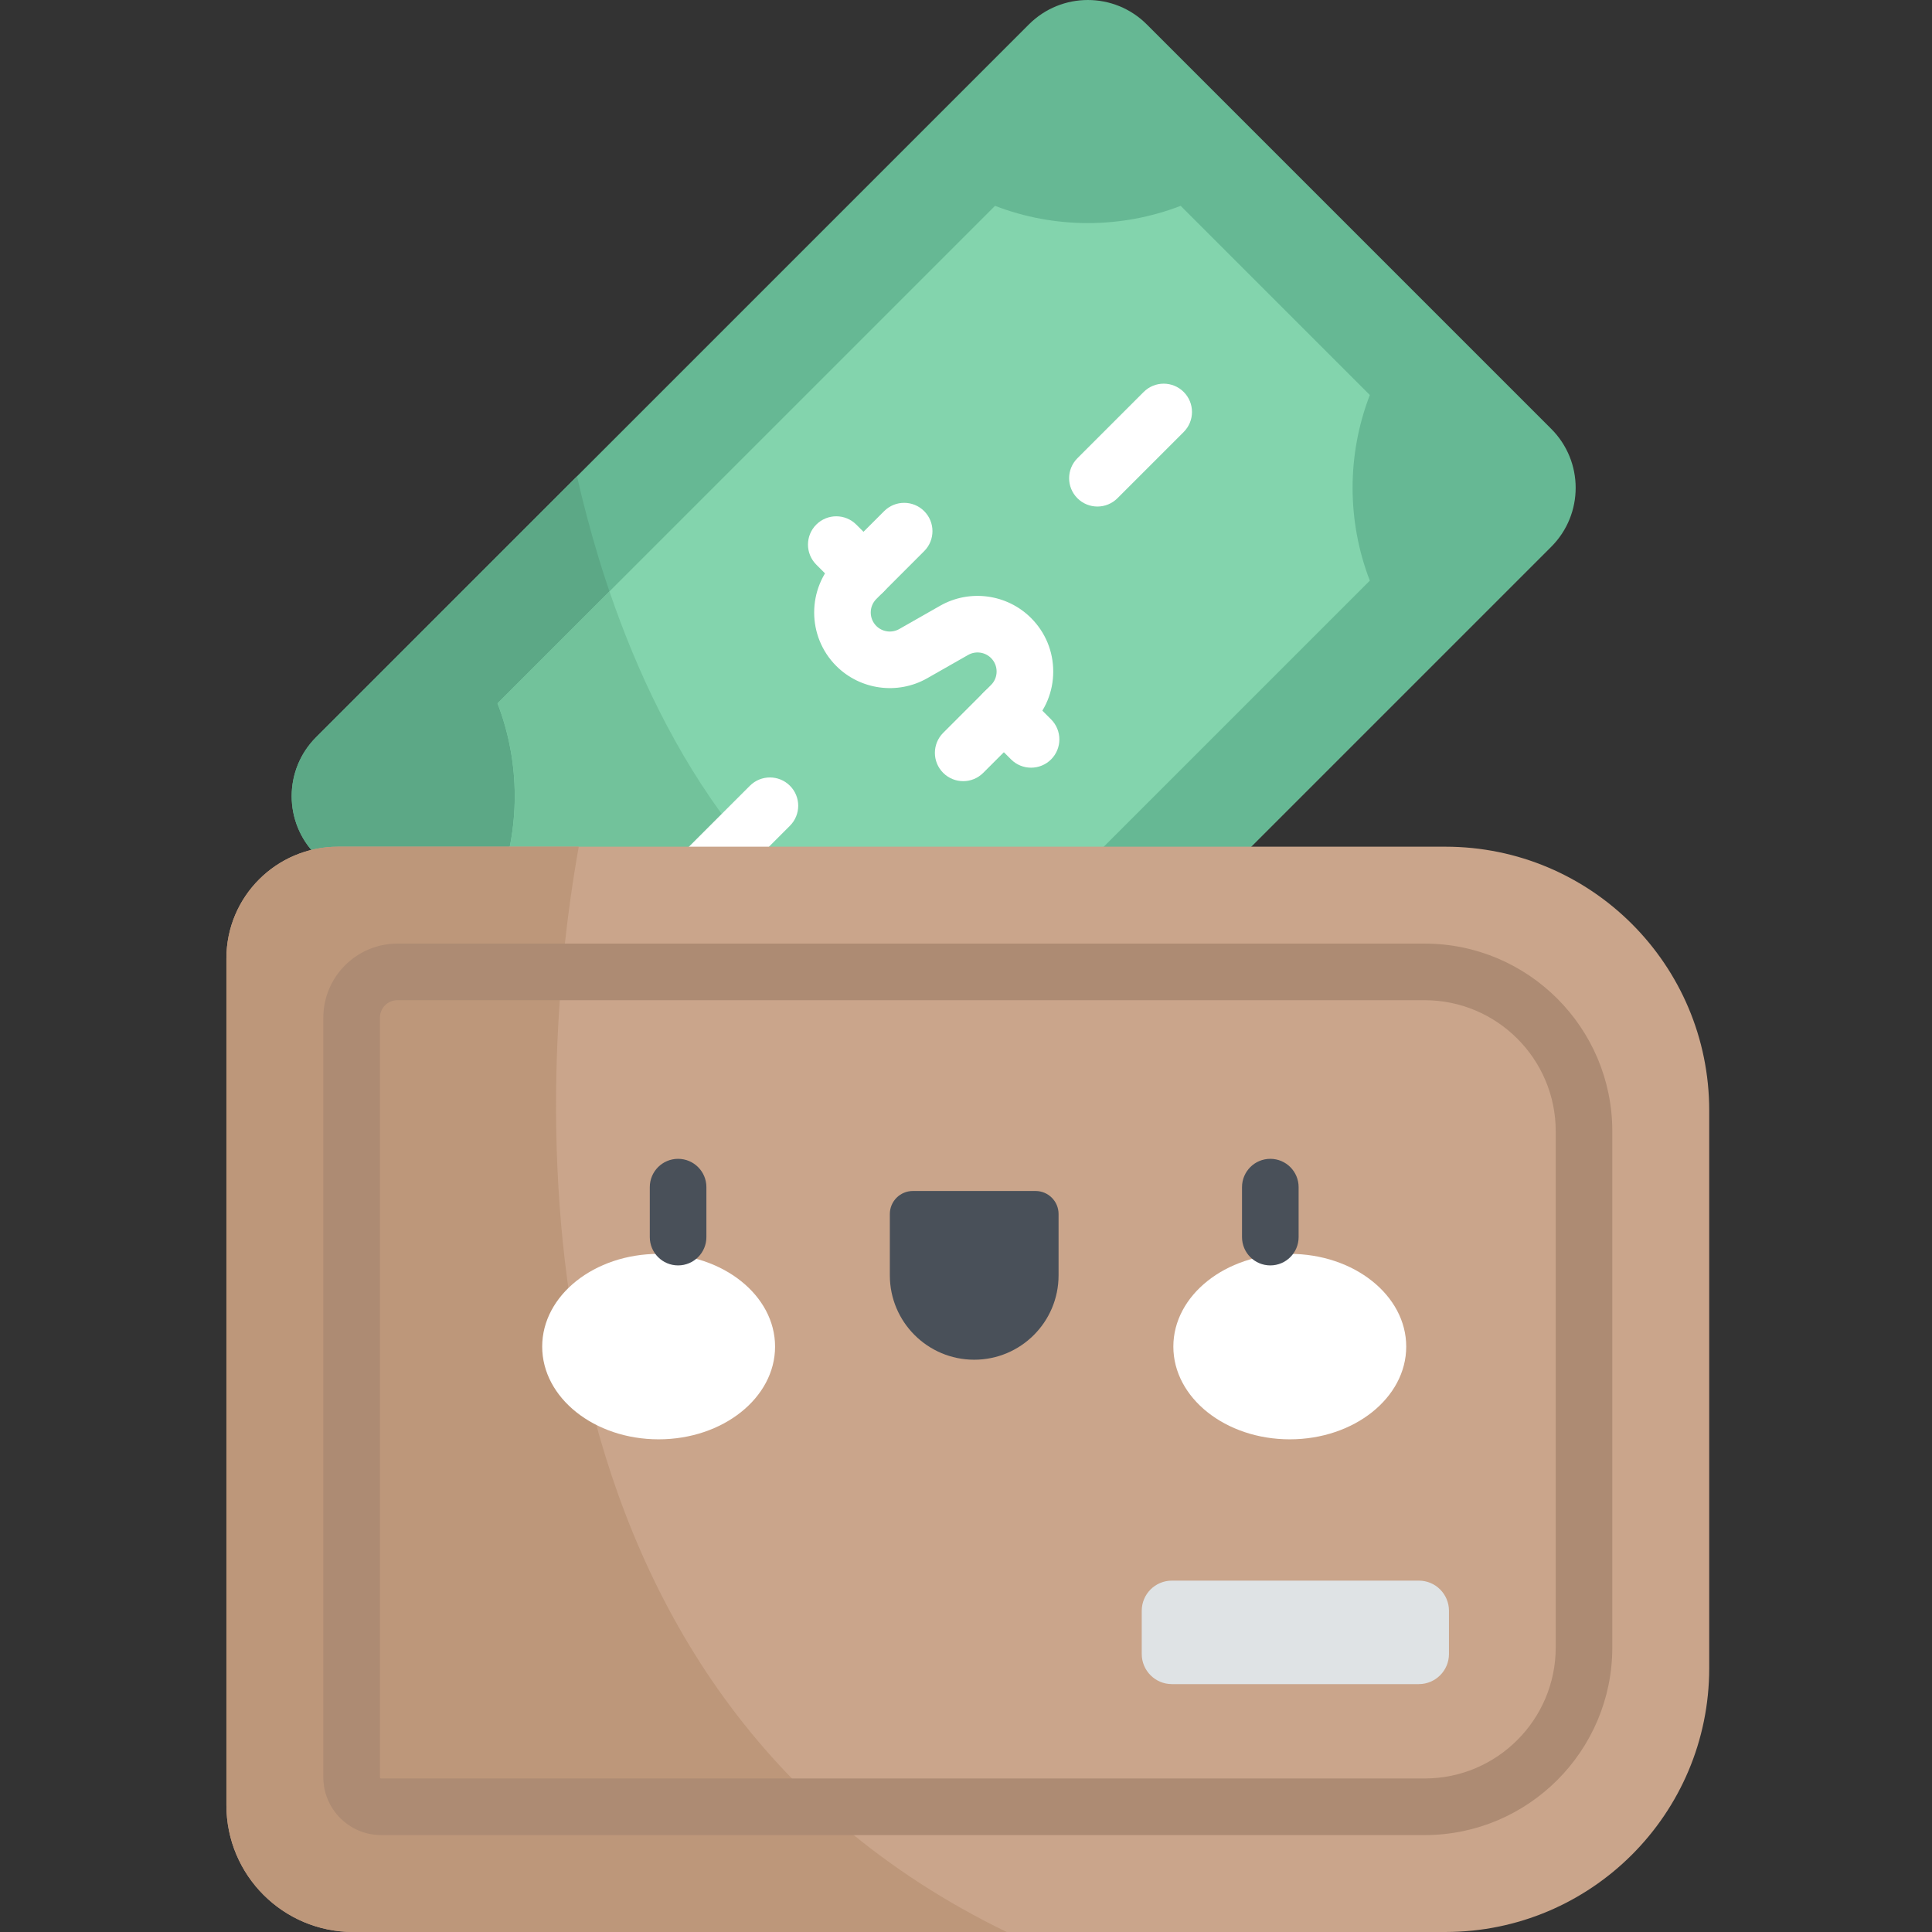 <svg height="512pt" viewBox="-60 0 512 512.001" width="512pt" xmlns="http://www.w3.org/2000/svg"><rect x="-60" y="0" width="512" height="512.001" fill="#333333" stroke="none"/><path d="m130.953 333.801-107.184-107.184c-8.629-8.629-8.629-22.621 0-31.25l188.898-188.895c8.629-8.629 22.617-8.629 31.246 0l107.184 107.184c8.629 8.629 8.629 22.617 0 31.246l-188.898 188.898c-8.629 8.629-22.617 8.629-31.246 0zm0 0" fill="#66b894"/><path d="m92.918 126.223-69.148 69.145c-8.629 8.629-8.629 22.617 0 31.246l107.184 107.188c8.629 8.629 22.621 8.629 31.25 0l60.008-60.012c-83.68-14.707-116.758-92.32-129.293-147.566zm0 0" fill="#5ca886"/><path d="m203.695 54.551-131.848 131.844c6.09 15.801 6.09 33.395 0 49.195l50.133 50.133c15.797-6.09 33.395-6.09 49.191 0l131.848-131.848c-6.09-15.797-6.09-33.395 0-49.191l-50.133-50.133c-15.797 6.09-33.395 6.09-49.191 0zm0 0" fill="#83d4ad"/><path d="m171.172 285.723 20.746-20.746c-49.297-20.637-76.078-66.246-90.402-108.25l-29.668 29.668c6.09 15.801 6.09 33.395 0 49.195l50.133 50.133c15.797-6.09 33.395-6.09 49.191 0zm0 0" fill="#72c29b"/><g fill="#fff"><path d="m195.254 207.016c-1.918 0-3.836-.734-5.301-2.199-2.93-2.926-2.93-7.676 0-10.605l12.68-12.684c.957-.953 1.48-2.223 1.48-3.57 0-1.352-.523-2.617-1.48-3.574-1.602-1.602-4.102-1.938-6.07-.816l-10.836 6.172c-7.82 4.453-17.734 3.121-24.102-3.246-7.816-7.82-7.816-20.539 0-28.359l12.684-12.68c2.93-2.93 7.68-2.93 10.605 0 2.93 2.93 2.93 7.676 0 10.605l-12.68 12.684c-1.973 1.969-1.973 5.172 0 7.145 1.605 1.602 4.102 1.938 6.07.816l10.836-6.172c7.824-4.453 17.734-3.121 24.102 3.246 3.789 3.789 5.875 8.824 5.875 14.18s-2.086 10.395-5.875 14.18l-12.684 12.684c-1.465 1.461-3.383 2.195-5.305 2.195zm0 0"/><path d="m168.832 159.035c-1.918 0-3.836-.73-5.301-2.195l-7.211-7.211c-2.93-2.93-2.93-7.68 0-10.605 2.93-2.93 7.68-2.93 10.605 0l7.211 7.207c2.93 2.93 2.93 7.68 0 10.609-1.465 1.461-3.383 2.195-5.305 2.195zm0 0"/><path d="m213.246 203.445c-1.918 0-3.84-.73-5.305-2.195l-7.207-7.211c-2.93-2.93-2.93-7.676 0-10.605 2.926-2.93 7.676-2.93 10.605 0l7.211 7.211c2.926 2.926 2.926 7.676 0 10.605-1.469 1.465-3.387 2.195-5.305 2.195zm0 0"/><path d="m126.477 238.594c-1.922 0-3.84-.734-5.305-2.199-2.93-2.926-2.93-7.676 0-10.605l17.562-17.559c2.93-2.93 7.676-2.93 10.605 0 2.93 2.926 2.93 7.676 0 10.605l-17.562 17.559c-1.461 1.465-3.383 2.199-5.301 2.199zm0 0"/><path d="m230.832 134.238c-1.918 0-3.84-.73-5.305-2.199-2.93-2.926-2.93-7.676 0-10.605l17.562-17.559c2.926-2.93 7.676-2.93 10.605 0 2.93 2.93 2.93 7.68 0 10.605l-17.562 17.559c-1.465 1.465-3.383 2.199-5.301 2.199zm0 0"/></g><path d="m29.598 224.383h293.445c38.613 0 69.918 31.305 69.918 69.922v147.773c0 38.617-31.305 69.922-69.918 69.922h-289.457c-18.547 0-33.586-15.035-33.586-33.586v-224.438c0-16.344 13.25-29.594 29.598-29.594zm0 0" fill="#caa58b"/><path d="m93.375 224.383h-63.777c-16.344 0-29.598 13.25-29.598 29.594v224.434c0 18.551 15.039 33.59 33.59 33.59h173.191c-131.281-63.738-125.887-217.891-113.406-287.617zm0 0" fill="#bd977a"/><path d="m317.555 486.316h-276.547c-8.453 0-15.324-6.871-15.324-15.324v-201.293c0-10.828 8.809-19.633 19.633-19.633h272.238c27.418 0 49.723 22.305 49.723 49.723v136.805c.004 27.418-22.305 49.723-49.723 49.723zm-272.238-221.254c-2.555 0-4.633 2.082-4.633 4.633v201.297c0 .18.145.324.324.324h276.547c19.148 0 34.727-15.578 34.727-34.723v-136.805c0-19.148-15.578-34.723-34.727-34.723h-272.238zm0 0" fill="#ad8b73"/><path d="m145.402 356.863c0-13.57-13.816-24.574-30.859-24.574-17.039 0-30.855 11.004-30.855 24.574 0 13.57 13.816 24.574 30.855 24.574 17.043 0 30.859-11.004 30.859-24.574zm0 0" fill="#fff"/><path d="m312.664 356.863c0-13.57-13.816-24.574-30.859-24.574-17.043 0-30.855 11.004-30.855 24.574 0 13.57 13.812 24.574 30.855 24.574 17.043 0 30.859-11.004 30.859-24.574zm0 0" fill="#fff"/><path d="m119.703 335.348c-4.145 0-7.5-3.359-7.5-7.5v-13.246c0-4.141 3.355-7.5 7.5-7.5 4.141 0 7.5 3.359 7.5 7.5v13.246c0 4.141-3.359 7.5-7.5 7.5zm0 0" fill="#495059"/><path d="m198.176 360.34c-12.348 0-22.359-10.012-22.359-22.359v-16.254c0-3.371 2.734-6.102 6.105-6.102h32.508c3.371 0 6.102 2.73 6.102 6.102v16.254c0 12.348-10.008 22.359-22.355 22.359zm0 0" fill="#495059"/><path d="m276.648 335.348c-4.145 0-7.5-3.359-7.5-7.5v-13.246c0-4.141 3.355-7.5 7.5-7.5 4.141 0 7.5 3.359 7.5 7.5v13.246c0 4.141-3.359 7.5-7.5 7.5zm0 0" fill="#495059"/><path d="m316.004 418.883h-65.441c-4.41 0-7.988 3.574-7.988 7.988v11.449c0 4.414 3.578 7.988 7.988 7.988h65.441c4.41 0 7.988-3.574 7.988-7.988v-11.449c0-4.414-3.578-7.988-7.988-7.988zm0 0" fill="#dfe3e5"/></svg>